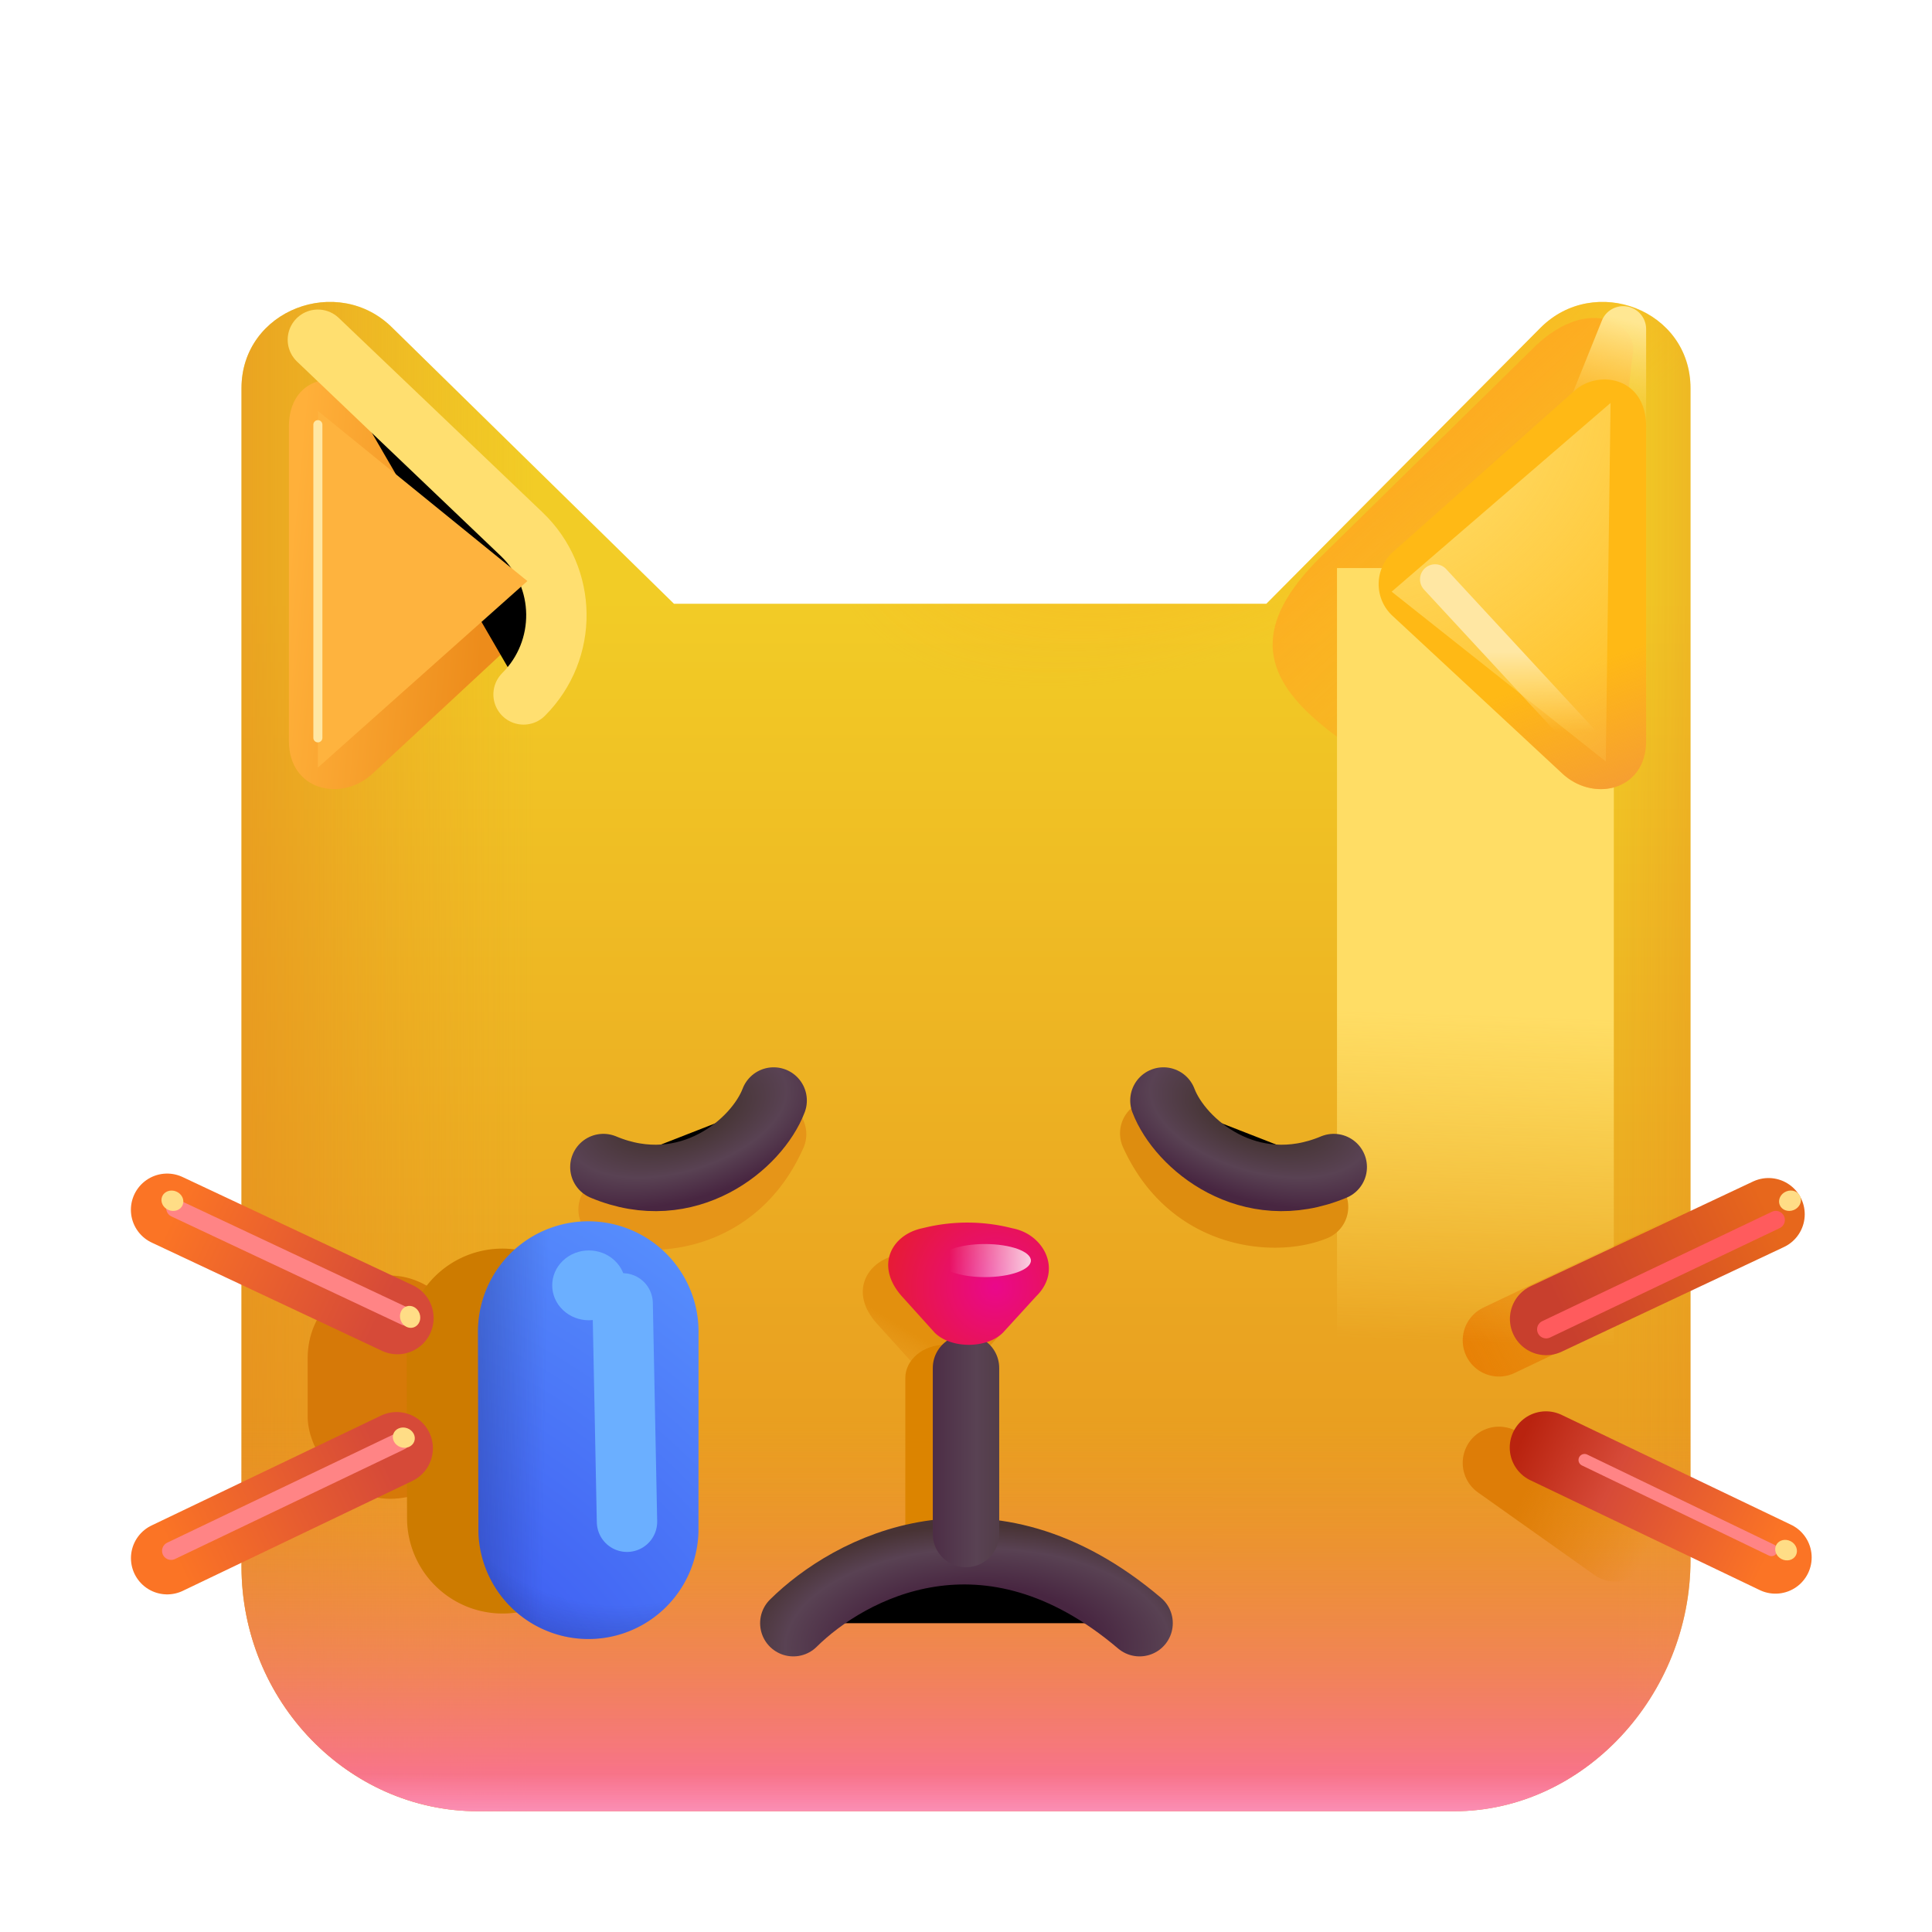 <svg width="100%" height="100%" viewBox="0 0 32 32" xmlns="http://www.w3.org/2000/svg"><path fill="url(#a)" d="M4 25.942C4 28.174 5.763 30 7.918 30h16.164C26.237 30 28 28.073 28 25.84V6.43c0-1.3-1.59-1.9-2.485-1L20.975 10h-9.812L6.5 5.43c-.9-.9-2.5-.3-2.5 1z"/><path fill="url(#b)" d="M4 25.942C4 28.174 5.763 30 7.918 30h16.164C26.237 30 28 28.073 28 25.84V6.43c0-1.3-1.59-1.9-2.485-1L20.975 10h-9.812L6.5 5.43c-.9-.9-2.5-.3-2.5 1z"/><path fill="url(#c)" d="M4 25.942C4 28.174 5.763 30 7.918 30h16.164C26.237 30 28 28.073 28 25.84V6.43c0-1.3-1.59-1.9-2.485-1L20.975 10h-9.812L6.5 5.43c-.9-.9-2.5-.3-2.5 1z"/><path fill="url(#d)" d="M4 25.942C4 28.174 5.763 30 7.918 30h16.164C26.237 30 28 28.073 28 25.84V6.43c0-1.3-1.59-1.9-2.485-1L20.975 10h-9.812L6.5 5.43c-.9-.9-2.5-.3-2.5 1z"/><path fill="url(#e)" d="M4 25.942C4 28.174 5.763 30 7.918 30h16.164C26.237 30 28 28.073 28 25.84V6.43c0-1.3-1.59-1.9-2.485-1L20.975 10h-9.812L6.5 5.43c-.9-.9-2.5-.3-2.5 1z"/><path fill="url(#f)" d="M4 25.942C4 28.174 5.763 30 7.918 30h16.164C26.237 30 28 28.073 28 25.84V6.43c0-1.3-1.59-1.9-2.485-1L20.975 10h-9.812L6.5 5.43c-.9-.9-2.5-.3-2.5 1z"/><g filter="url(#g)"><rect width="2.727" height="3.698" x="5.096" y="21.127" fill="#D67908" rx="1.363"/></g><g filter="url(#h)"><path fill="url(#i)" d="m26.02 14.461 1.028-8.634c.054-.46-.714-.935-1.6-.113L21.88 9.22c-2.304 2.269.761 3.248 4.139 5.241"/></g><path fill="url(#j)" d="m6.175 12.81 2.8-2.6c.32-.3.32-.78 0-1.07L5.96 6.463c-.383-.336-1.175-.226-1.175.607v5.2c0 .834.88 1.02 1.39.54"/><g filter="url(#k)"><path fill="url(#l)" d="M26.533 5.308a.38.38 0 0 1 .732.142v2.245l-1.417-.688z"/></g><g filter="url(#m)"><path stroke="#FFDF70" stroke-linecap="round" d="m5.265 5.627 3.375 3.22c.755.72.769 1.918.032 2.655v0"/></g><g filter="url(#n)"><path fill="url(#o)" d="m14.848 20.788.064-.015c.474-.11.967-.105 1.438.015.521.098.832.696.392 1.126l-.55.601c-.27.27-.863.27-1.133 0l-.543-.601c-.45-.508-.168-1.016.332-1.126"/></g><g filter="url(#p)"><path fill="#DC8400" fill-rule="evenodd" d="M15.654 22.274c.364 0 .659.246.659.55v2.75c0 .304-.295.55-.659.55s-.659-.246-.659-.55v-2.75c0-.304.295-.55.659-.55" clip-rule="evenodd"/></g><path stroke="url(#q)" stroke-linecap="round" stroke-width="1.1" d="M13.14 26.885c.922-.912 3.204-2.149 5.735 0"/><path stroke="url(#r)" stroke-linecap="round" stroke-width="1.1" d="M16 25.408v-2.75"/><path fill="url(#s)" d="m15.269 20.345.064-.015a3 3 0 0 1 1.438.015c.521.098.832.695.392 1.125l-.55.602c-.27.27-.863.27-1.133 0l-.543-.602c-.45-.508-.168-1.016.332-1.125"/><g filter="url(#t)"><ellipse cx="16.313" cy="20.879" fill="url(#u)" rx=".762" ry=".274"/></g><g filter="url(#v)"><path stroke="url(#w)" stroke-linecap="round" stroke-miterlimit="10" stroke-width="1.2" d="m24.827 22.2 3.805-1.813"/></g><g filter="url(#x)"><path stroke="url(#y)" stroke-linecap="round" stroke-miterlimit="10" stroke-width="1.2" d="m24.827 24.23 1.927 1.366"/></g><path stroke="url(#z)" stroke-linecap="round" stroke-miterlimit="10" stroke-width="1.2" d="m25.606 23.976 3.801 1.82"/><g filter="url(#A)"><path stroke="#FF8485" stroke-linecap="round" stroke-miterlimit="10" stroke-width=".2" d="m26.245 24.182 3.097 1.493"/></g><g filter="url(#B)"><ellipse cx="29.583" cy="25.675" fill="#FFDD86" rx=".184" ry=".166" transform="rotate(28.298 29.583 25.675)"/></g><g filter="url(#C)"><path fill="#CD7B00" d="M9.907 22.265a1.586 1.586 0 1 0-3.172.004l.007 2.875a1.583 1.583 0 0 0 3.166-.004z"/></g><path stroke="url(#D)" stroke-linecap="round" stroke-miterlimit="10" stroke-width="1.2" d="m6.57 23.988-3.801 1.82"/><g filter="url(#E)"><path stroke="#FF8485" stroke-linecap="round" stroke-miterlimit="10" stroke-width=".3" d="m6.636 23.868-3.802 1.819"/></g><g filter="url(#F)"><ellipse fill="#FFDD86" rx=".184" ry=".166" transform="scale(-1 1)rotate(-19.477 66.028 31.392)"/></g><path stroke="url(#G)" stroke-linecap="round" stroke-miterlimit="10" stroke-width="1.2" d="m6.582 21.831-3.814-1.793"/><g filter="url(#H)"><path stroke="#FF8485" stroke-linecap="round" stroke-miterlimit="10" stroke-width=".3" d="m6.716 21.806-3.813-1.794"/></g><g filter="url(#I)"><ellipse fill="#FFDD86" rx=".184" ry=".166" transform="scale(-1 1)rotate(-70.238 12.11 15.735)"/></g><g filter="url(#J)"><path fill="url(#K)" d="M22.145 9.409h4.585v14.186h-4.585z"/></g><path stroke="url(#L)" stroke-linecap="round" stroke-miterlimit="10" stroke-width="1.2" d="m25.609 21.846 3.683-1.734"/><g filter="url(#M)"><path stroke="#FF5B5D" stroke-linecap="round" stroke-miterlimit="10" stroke-width=".3" d="m25.609 22.018 3.804-1.812"/></g><path fill="#FFB915" d="m25.875 12.81-2.8-2.6a.716.716 0 0 1 0-1.07l3.015-2.677c.383-.336 1.175-.226 1.175.607v5.2c0 .834-.88 1.02-1.39.54"/><path fill="url(#N)" d="m25.875 12.81-2.8-2.6a.716.716 0 0 1 0-1.07l3.015-2.677c.383-.336 1.175-.226 1.175.607v5.2c0 .834-.88 1.02-1.39.54"/><g filter="url(#O)"><path fill="url(#P)" d="M26.676 6.674 23.05 9.8l3.547 2.813z"/></g><g filter="url(#Q)"><path stroke="url(#R)" stroke-linecap="round" stroke-width=".5" d="m23.77 9.596 2.53 2.735"/></g><g filter="url(#S)"><path fill="#FEB33E" d="M5.265 6.806v5.908l3.47-3.09z"/></g><g filter="url(#T)"><path stroke="#FFE7A3" stroke-linecap="round" stroke-width=".15" d="M5.265 7.034v5.187"/></g><g filter="url(#U)"><ellipse fill="#FFDD86" rx=".184" ry=".166" transform="scale(-1 1)rotate(-22.746 48.01 17.042)"/></g><g filter="url(#V)"><ellipse cx="29.648" cy="19.888" fill="#FFDD86" rx=".184" ry=".166" transform="rotate(-22.745 29.648 19.888)"/></g><g filter="url(#W)"><path fill="url(#X)" fill-rule="evenodd" d="M19.615 18.532c.47 1.047 1.492 1.121 1.93.948a.559.559 0 1 1 .41 1.039c-.877.347-2.597.17-3.36-1.53a.559.559 0 0 1 1.02-.457" clip-rule="evenodd"/></g><g filter="url(#Y)"><path fill="url(#Z)" fill-rule="evenodd" d="M12.281 18.569c-.47 1.047-1.491 1.12-1.93.947a.559.559 0 1 0-.41 1.04c.877.346 2.597.17 3.36-1.53a.559.559 0 1 0-1.02-.457" clip-rule="evenodd"/></g><path stroke="url(#aa)" stroke-linecap="round" stroke-width="1.1" d="M12.814 18.228c-.274.72-1.422 1.688-2.82 1.102"/><path stroke="url(#ab)" stroke-linecap="round" stroke-width="1.1" d="M19.27 18.228c.274.72 1.422 1.688 2.821 1.102"/><path fill="url(#ac)" d="M11.57 22.053a1.826 1.826 0 1 0-3.653.004l.007 3.312a1.823 1.823 0 0 0 3.645-.004z"/><path fill="url(#ad)" d="M11.57 22.053a1.826 1.826 0 1 0-3.653.004l.007 3.312a1.823 1.823 0 0 0 3.645-.004z"/><path fill="url(#ae)" d="M11.57 22.053a1.826 1.826 0 1 0-3.653.004l.007 3.312a1.823 1.823 0 0 0 3.645-.004z"/><g filter="url(#af)"><path stroke="#6BAFFF" stroke-linecap="round" d="m10.313 21.588.072 3.617"/></g><g filter="url(#ag)"><circle r=".593" fill="#6BAFFF" transform="scale(-1.024 .975)rotate(45 -31.12 -.58)"/></g><defs><filter id="g" width="5.727" height="6.698" x="3.596" y="19.627" color-interpolation-filters="sRGB" filterUnits="userSpaceOnUse"><feFlood flood-opacity="0" result="BackgroundImageFix"/><feBlend in="SourceGraphic" in2="BackgroundImageFix" result="shape"/><feGaussianBlur result="effect1_foregroundBlur_6905_5272" stdDeviation=".75"/></filter><filter id="h" width="6.971" height="10.195" x="20.58" y="4.766" color-interpolation-filters="sRGB" filterUnits="userSpaceOnUse"><feFlood flood-opacity="0" result="BackgroundImageFix"/><feBlend in="SourceGraphic" in2="BackgroundImageFix" result="shape"/><feGaussianBlur result="effect1_foregroundBlur_6905_5272" stdDeviation=".25"/></filter><filter id="k" width="3.417" height="4.625" x="24.848" y="4.07" color-interpolation-filters="sRGB" filterUnits="userSpaceOnUse"><feFlood flood-opacity="0" result="BackgroundImageFix"/><feBlend in="SourceGraphic" in2="BackgroundImageFix" result="shape"/><feGaussianBlur result="effect1_foregroundBlur_6905_5272" stdDeviation=".5"/></filter><filter id="m" width="8.95" height="10.729" x="2.765" y="3.127" color-interpolation-filters="sRGB" filterUnits="userSpaceOnUse"><feFlood flood-opacity="0" result="BackgroundImageFix"/><feBlend in="SourceGraphic" in2="BackgroundImageFix" result="shape"/><feGaussianBlur result="effect1_foregroundBlur_6905_5272" stdDeviation="1"/></filter><filter id="n" width="3.661" height="3.024" x="13.79" y="20.194" color-interpolation-filters="sRGB" filterUnits="userSpaceOnUse"><feFlood flood-opacity="0" result="BackgroundImageFix"/><feBlend in="SourceGraphic" in2="BackgroundImageFix" result="shape"/><feGaussianBlur result="effect1_foregroundBlur_6905_5272" stdDeviation=".25"/></filter><filter id="p" width="2.317" height="4.85" x="14.495" y="21.774" color-interpolation-filters="sRGB" filterUnits="userSpaceOnUse"><feFlood flood-opacity="0" result="BackgroundImageFix"/><feBlend in="SourceGraphic" in2="BackgroundImageFix" result="shape"/><feGaussianBlur result="effect1_foregroundBlur_6905_5272" stdDeviation=".25"/></filter><filter id="t" width="2.723" height="1.748" x="14.951" y="20.005" color-interpolation-filters="sRGB" filterUnits="userSpaceOnUse"><feFlood flood-opacity="0" result="BackgroundImageFix"/><feBlend in="SourceGraphic" in2="BackgroundImageFix" result="shape"/><feGaussianBlur result="effect1_foregroundBlur_6905_5272" stdDeviation=".3"/></filter><filter id="v" width="6.005" height="4.013" x="23.727" y="19.287" color-interpolation-filters="sRGB" filterUnits="userSpaceOnUse"><feFlood flood-opacity="0" result="BackgroundImageFix"/><feBlend in="SourceGraphic" in2="BackgroundImageFix" result="shape"/><feGaussianBlur result="effect1_foregroundBlur_6905_5272" stdDeviation=".25"/></filter><filter id="x" width="4.127" height="3.566" x="23.727" y="23.131" color-interpolation-filters="sRGB" filterUnits="userSpaceOnUse"><feFlood flood-opacity="0" result="BackgroundImageFix"/><feBlend in="SourceGraphic" in2="BackgroundImageFix" result="shape"/><feGaussianBlur result="effect1_foregroundBlur_6905_5272" stdDeviation=".25"/></filter><filter id="A" width="4.297" height="2.693" x="25.645" y="23.582" color-interpolation-filters="sRGB" filterUnits="userSpaceOnUse"><feFlood flood-opacity="0" result="BackgroundImageFix"/><feBlend in="SourceGraphic" in2="BackgroundImageFix" result="shape"/><feGaussianBlur result="effect1_foregroundBlur_6905_5272" stdDeviation=".25"/></filter><filter id="B" width="1.36" height="1.34" x="28.903" y="25.005" color-interpolation-filters="sRGB" filterUnits="userSpaceOnUse"><feFlood flood-opacity="0" result="BackgroundImageFix"/><feBlend in="SourceGraphic" in2="BackgroundImageFix" result="shape"/><feGaussianBlur result="effect1_foregroundBlur_6905_5272" stdDeviation=".25"/></filter><filter id="C" width="5.172" height="8.045" x="5.735" y="19.679" color-interpolation-filters="sRGB" filterUnits="userSpaceOnUse"><feFlood flood-opacity="0" result="BackgroundImageFix"/><feBlend in="SourceGraphic" in2="BackgroundImageFix" result="shape"/><feGaussianBlur result="effect1_foregroundBlur_6905_5272" stdDeviation=".5"/></filter><filter id="E" width="5.102" height="3.119" x="2.184" y="23.218" color-interpolation-filters="sRGB" filterUnits="userSpaceOnUse"><feFlood flood-opacity="0" result="BackgroundImageFix"/><feBlend in="SourceGraphic" in2="BackgroundImageFix" result="shape"/><feGaussianBlur result="effect1_foregroundBlur_6905_5272" stdDeviation=".25"/></filter><filter id="F" width="1.364" height="1.336" x="6.006" y="23.144" color-interpolation-filters="sRGB" filterUnits="userSpaceOnUse"><feFlood flood-opacity="0" result="BackgroundImageFix"/><feBlend in="SourceGraphic" in2="BackgroundImageFix" result="shape"/><feGaussianBlur result="effect1_foregroundBlur_6905_5272" stdDeviation=".25"/></filter><filter id="H" width="5.114" height="3.094" x="2.253" y="19.362" color-interpolation-filters="sRGB" filterUnits="userSpaceOnUse"><feFlood flood-opacity="0" result="BackgroundImageFix"/><feBlend in="SourceGraphic" in2="BackgroundImageFix" result="shape"/><feGaussianBlur result="effect1_foregroundBlur_6905_5272" stdDeviation=".25"/></filter><filter id="I" width="1.336" height="1.364" x="6.125" y="21.13" color-interpolation-filters="sRGB" filterUnits="userSpaceOnUse"><feFlood flood-opacity="0" result="BackgroundImageFix"/><feBlend in="SourceGraphic" in2="BackgroundImageFix" result="shape"/><feGaussianBlur result="effect1_foregroundBlur_6905_5272" stdDeviation=".25"/></filter><filter id="J" width="12.585" height="22.186" x="18.145" y="5.409" color-interpolation-filters="sRGB" filterUnits="userSpaceOnUse"><feFlood flood-opacity="0" result="BackgroundImageFix"/><feBlend in="SourceGraphic" in2="BackgroundImageFix" result="shape"/><feGaussianBlur result="effect1_foregroundBlur_6905_5272" stdDeviation="2"/></filter><filter id="M" width="5.105" height="3.113" x="24.959" y="19.555" color-interpolation-filters="sRGB" filterUnits="userSpaceOnUse"><feFlood flood-opacity="0" result="BackgroundImageFix"/><feBlend in="SourceGraphic" in2="BackgroundImageFix" result="shape"/><feGaussianBlur result="effect1_foregroundBlur_6905_5272" stdDeviation=".25"/></filter><filter id="O" width="4.825" height="7.138" x="22.451" y="6.074" color-interpolation-filters="sRGB" filterUnits="userSpaceOnUse"><feFlood flood-opacity="0" result="BackgroundImageFix"/><feBlend in="SourceGraphic" in2="BackgroundImageFix" result="shape"/><feGaussianBlur result="effect1_foregroundBlur_6905_5272" stdDeviation=".3"/></filter><filter id="Q" width="4.531" height="4.734" x="22.77" y="8.596" color-interpolation-filters="sRGB" filterUnits="userSpaceOnUse"><feFlood flood-opacity="0" result="BackgroundImageFix"/><feBlend in="SourceGraphic" in2="BackgroundImageFix" result="shape"/><feGaussianBlur result="effect1_foregroundBlur_6905_5272" stdDeviation=".375"/></filter><filter id="S" width="4.469" height="6.908" x="4.765" y="6.306" color-interpolation-filters="sRGB" filterUnits="userSpaceOnUse"><feFlood flood-opacity="0" result="BackgroundImageFix"/><feBlend in="SourceGraphic" in2="BackgroundImageFix" result="shape"/><feGaussianBlur result="effect1_foregroundBlur_6905_5272" stdDeviation=".25"/></filter><filter id="T" width="1.15" height="6.337" x="4.69" y="6.459" color-interpolation-filters="sRGB" filterUnits="userSpaceOnUse"><feFlood flood-opacity="0" result="BackgroundImageFix"/><feBlend in="SourceGraphic" in2="BackgroundImageFix" result="shape"/><feGaussianBlur result="effect1_foregroundBlur_6905_5272" stdDeviation=".25"/></filter><filter id="U" width="1.363" height="1.337" x="2.174" y="19.219" color-interpolation-filters="sRGB" filterUnits="userSpaceOnUse"><feFlood flood-opacity="0" result="BackgroundImageFix"/><feBlend in="SourceGraphic" in2="BackgroundImageFix" result="shape"/><feGaussianBlur result="effect1_foregroundBlur_6905_5272" stdDeviation=".25"/></filter><filter id="V" width="1.363" height="1.337" x="28.967" y="19.219" color-interpolation-filters="sRGB" filterUnits="userSpaceOnUse"><feFlood flood-opacity="0" result="BackgroundImageFix"/><feBlend in="SourceGraphic" in2="BackgroundImageFix" result="shape"/><feGaussianBlur result="effect1_foregroundBlur_6905_5272" stdDeviation=".25"/></filter><filter id="W" width="4.763" height="3.463" x="18.047" y="17.702" color-interpolation-filters="sRGB" filterUnits="userSpaceOnUse"><feFlood flood-opacity="0" result="BackgroundImageFix"/><feBlend in="SourceGraphic" in2="BackgroundImageFix" result="shape"/><feGaussianBlur result="effect1_foregroundBlur_6905_5272" stdDeviation=".25"/></filter><filter id="Y" width="4.763" height="3.463" x="9.087" y="17.739" color-interpolation-filters="sRGB" filterUnits="userSpaceOnUse"><feFlood flood-opacity="0" result="BackgroundImageFix"/><feBlend in="SourceGraphic" in2="BackgroundImageFix" result="shape"/><feGaussianBlur result="effect1_foregroundBlur_6905_5272" stdDeviation=".25"/></filter><filter id="af" width="5.096" height="8.593" x="7.801" y="19.1" color-interpolation-filters="sRGB" filterUnits="userSpaceOnUse"><feFlood flood-opacity="0" result="BackgroundImageFix"/><feBlend in="SourceGraphic" in2="BackgroundImageFix" result="shape"/><feGaussianBlur result="effect1_foregroundBlur_6905_5272" stdDeviation="1"/></filter><filter id="ag" width="5.214" height="5.156" x="7.151" y="18.711" color-interpolation-filters="sRGB" filterUnits="userSpaceOnUse"><feFlood flood-opacity="0" result="BackgroundImageFix"/><feBlend in="SourceGraphic" in2="BackgroundImageFix" result="shape"/><feGaussianBlur result="effect1_foregroundBlur_6905_5272" stdDeviation="1"/></filter><linearGradient id="a" x1="7.907" x2="7.907" y1="1.35" y2="30.99" gradientUnits="userSpaceOnUse"><stop offset=".288" stop-color="#F2CC26"/><stop offset=".762" stop-color="#E99E20"/><stop offset=".993" stop-color="#E3821D"/><stop offset="1" stop-color="#E3801D"/></linearGradient><linearGradient id="b" x1="8.831" x2="1.17" y1="12.033" y2="12.033" gradientUnits="userSpaceOnUse"><stop stop-color="#E99E20" stop-opacity="0"/><stop offset=".993" stop-color="#E3821D"/><stop offset="1" stop-color="#E3801D"/></linearGradient><linearGradient id="c" x1="26.791" x2="30.245" y1="12.033" y2="12.033" gradientUnits="userSpaceOnUse"><stop stop-color="#E99E20" stop-opacity="0"/><stop offset=".993" stop-color="#E3821D"/><stop offset="1" stop-color="#E3801D"/></linearGradient><linearGradient id="d" x1="16.001" x2="16" y1="-1.595" y2="30.99" gradientUnits="userSpaceOnUse"><stop offset=".771" stop-color="#F59639" stop-opacity="0"/><stop offset="1" stop-color="#FF63C4"/></linearGradient><linearGradient id="e" x1="16" x2="16" y1="11.252" y2="32.475" gradientUnits="userSpaceOnUse"><stop offset=".854" stop-color="#fff" stop-opacity="0"/><stop offset=".985" stop-color="#fff"/></linearGradient><linearGradient id="i" x1="21.95" x2="28.207" y1="6.159" y2="13.002" gradientUnits="userSpaceOnUse"><stop stop-color="#FFA720"/><stop offset="1" stop-color="#FFA720" stop-opacity="0"/></linearGradient><linearGradient id="j" x1="10.645" x2="4.785" y1="9.924" y2="9.377" gradientUnits="userSpaceOnUse"><stop offset=".437" stop-color="#ED8C1B"/><stop offset="1" stop-color="#FFB03A"/></linearGradient><linearGradient id="l" x1="27.082" x2="26.486" y1="4.617" y2="6.958" gradientUnits="userSpaceOnUse"><stop offset=".286" stop-color="#FFE792"/><stop offset="1" stop-color="#FFDD65" stop-opacity="0"/></linearGradient><linearGradient id="o" x1="15.793" x2="15.121" y1="22.489" y2="23.583" gradientUnits="userSpaceOnUse"><stop stop-color="#E3900E"/><stop offset="1" stop-color="#EA9D26" stop-opacity="0"/></linearGradient><linearGradient id="r" x1="18.183" x2="10.886" y1="24.447" y2="24.447" gradientUnits="userSpaceOnUse"><stop offset=".135" stop-color="#483637"/><stop offset=".276" stop-color="#594253"/><stop offset=".411" stop-color="#482641"/></linearGradient><linearGradient id="u" x1="17.246" x2="15.722" y1="20.879" y2="20.879" gradientUnits="userSpaceOnUse"><stop stop-color="#fff" stop-opacity=".9"/><stop offset="1" stop-color="#fff" stop-opacity="0"/></linearGradient><linearGradient id="w" x1="24.332" x2="28.067" y1="22.543" y2="20.627" gradientUnits="userSpaceOnUse"><stop stop-color="#E88105"/><stop offset="1" stop-color="#E37D02" stop-opacity="0"/></linearGradient><linearGradient id="y" x1="24.332" x2="28.067" y1="23.887" y2="25.803" gradientUnits="userSpaceOnUse"><stop offset=".286" stop-color="#DE7D07"/><stop offset=".818" stop-color="#E37D02" stop-opacity="0"/></linearGradient><linearGradient id="z" x1="25.116" x2="29.189" y1="24.017" y2="25.972" gradientUnits="userSpaceOnUse"><stop stop-color="#B9230F"/><stop offset=".365" stop-color="#D64A38"/><stop offset="1" stop-color="#FB7425"/></linearGradient><linearGradient id="D" x1="7.06" x2="2.988" y1="24.029" y2="25.984" gradientUnits="userSpaceOnUse"><stop offset=".156" stop-color="#D64A38"/><stop offset="1" stop-color="#FB7425"/></linearGradient><linearGradient id="G" x1="6.861" x2="2.77" y1="22.236" y2="20.319" gradientUnits="userSpaceOnUse"><stop offset=".156" stop-color="#D64A38"/><stop offset="1" stop-color="#FB7425"/></linearGradient><linearGradient id="K" x1="23.395" x2="22.998" y1="10.146" y2="22.196" gradientUnits="userSpaceOnUse"><stop offset=".548" stop-color="#FFDD65"/><stop offset="1" stop-color="#FFDD65" stop-opacity="0"/></linearGradient><linearGradient id="L" x1="25.332" x2="29.413" y1="22.252" y2="20.315" gradientUnits="userSpaceOnUse"><stop offset=".156" stop-color="#C83F2D"/><stop offset="1" stop-color="#E7671C"/></linearGradient><linearGradient id="N" x1="26.582" x2="25.332" y1="14.815" y2="11.346" gradientUnits="userSpaceOnUse"><stop stop-color="#EF8A47"/><stop offset="1" stop-color="#EF8A47" stop-opacity="0"/></linearGradient><linearGradient id="R" x1="25.098" x2="25.098" y1="9.784" y2="12.127" gradientUnits="userSpaceOnUse"><stop offset=".432" stop-color="#FFE7A3"/><stop offset="1" stop-color="#FFDF83" stop-opacity="0"/></linearGradient><linearGradient id="X" x1="17.547" x2="18.383" y1="17.825" y2="15.801" gradientUnits="userSpaceOnUse"><stop stop-color="#DE8D0F"/><stop offset="1" stop-color="#EA9D26" stop-opacity="0"/></linearGradient><linearGradient id="Z" x1="14.349" x2="13.513" y1="17.861" y2="15.838" gradientUnits="userSpaceOnUse"><stop stop-color="#E69518"/><stop offset="1" stop-color="#EA9D26" stop-opacity="0"/></linearGradient><linearGradient id="ae" x1="13.15" x2="6.107" y1="24.265" y2="24.151" gradientUnits="userSpaceOnUse"><stop offset=".585" stop-color="#1F2D75" stop-opacity="0"/><stop offset="1" stop-color="#1F2D75" stop-opacity=".75"/></linearGradient><radialGradient id="f" cx="0" cy="0" r="1" gradientTransform="matrix(3.046 4.424 -8.789 6.051 22.175 4.477)" gradientUnits="userSpaceOnUse"><stop stop-color="#FFA720"/><stop offset=".921" stop-color="#FFA720" stop-opacity="0"/></radialGradient><radialGradient id="q" cx="0" cy="0" r="1" gradientTransform="matrix(-.017 -5.219 10.188 -.032 16.198 27.275)" gradientUnits="userSpaceOnUse"><stop offset=".192" stop-color="#482641"/><stop offset=".312" stop-color="#594253"/><stop offset=".386" stop-color="#483334"/></radialGradient><radialGradient id="s" cx="0" cy="0" r="1" gradientTransform="matrix(-1.891 -.953 .959 -1.902 16.488 21.318)" gradientUnits="userSpaceOnUse"><stop stop-color="#EA088B"/><stop offset="1" stop-color="#E61E27"/></radialGradient><radialGradient id="P" cx="0" cy="0" r="1" gradientTransform="matrix(4.406 6.469 -7.756 5.283 22.91 7.08)" gradientUnits="userSpaceOnUse"><stop stop-color="#FFDF70"/><stop offset="1" stop-color="#FFDF70" stop-opacity="0"/></radialGradient><radialGradient id="aa" cx="0" cy="0" r="1" gradientTransform="matrix(.971 3.345 -6.485 1.883 11.22 18.447)" gradientUnits="userSpaceOnUse"><stop offset=".135" stop-color="#483637"/><stop offset=".276" stop-color="#594253"/><stop offset=".411" stop-color="#482641"/></radialGradient><radialGradient id="ab" cx="0" cy="0" r="1" gradientTransform="rotate(106.193 3.506 17.057)scale(3.483 6.752)" gradientUnits="userSpaceOnUse"><stop offset=".135" stop-color="#483637"/><stop offset=".276" stop-color="#594253"/><stop offset=".411" stop-color="#482641"/></radialGradient><radialGradient id="ac" cx="0" cy="0" r="1" gradientTransform="rotate(-48.58 34.258 4.779)scale(8.696 14.704)" gradientUnits="userSpaceOnUse"><stop stop-color="#3D5BF1"/><stop offset="1" stop-color="#5C98FF"/></radialGradient><radialGradient id="ad" cx="0" cy="0" r="1" gradientTransform="matrix(-3.447 8.593 -6.019 -2.414 11.504 20.047)" gradientUnits="userSpaceOnUse"><stop offset=".732" stop-color="#1F2D75" stop-opacity="0"/><stop offset=".956" stop-color="#1F2D75" stop-opacity=".75"/></radialGradient></defs></svg>